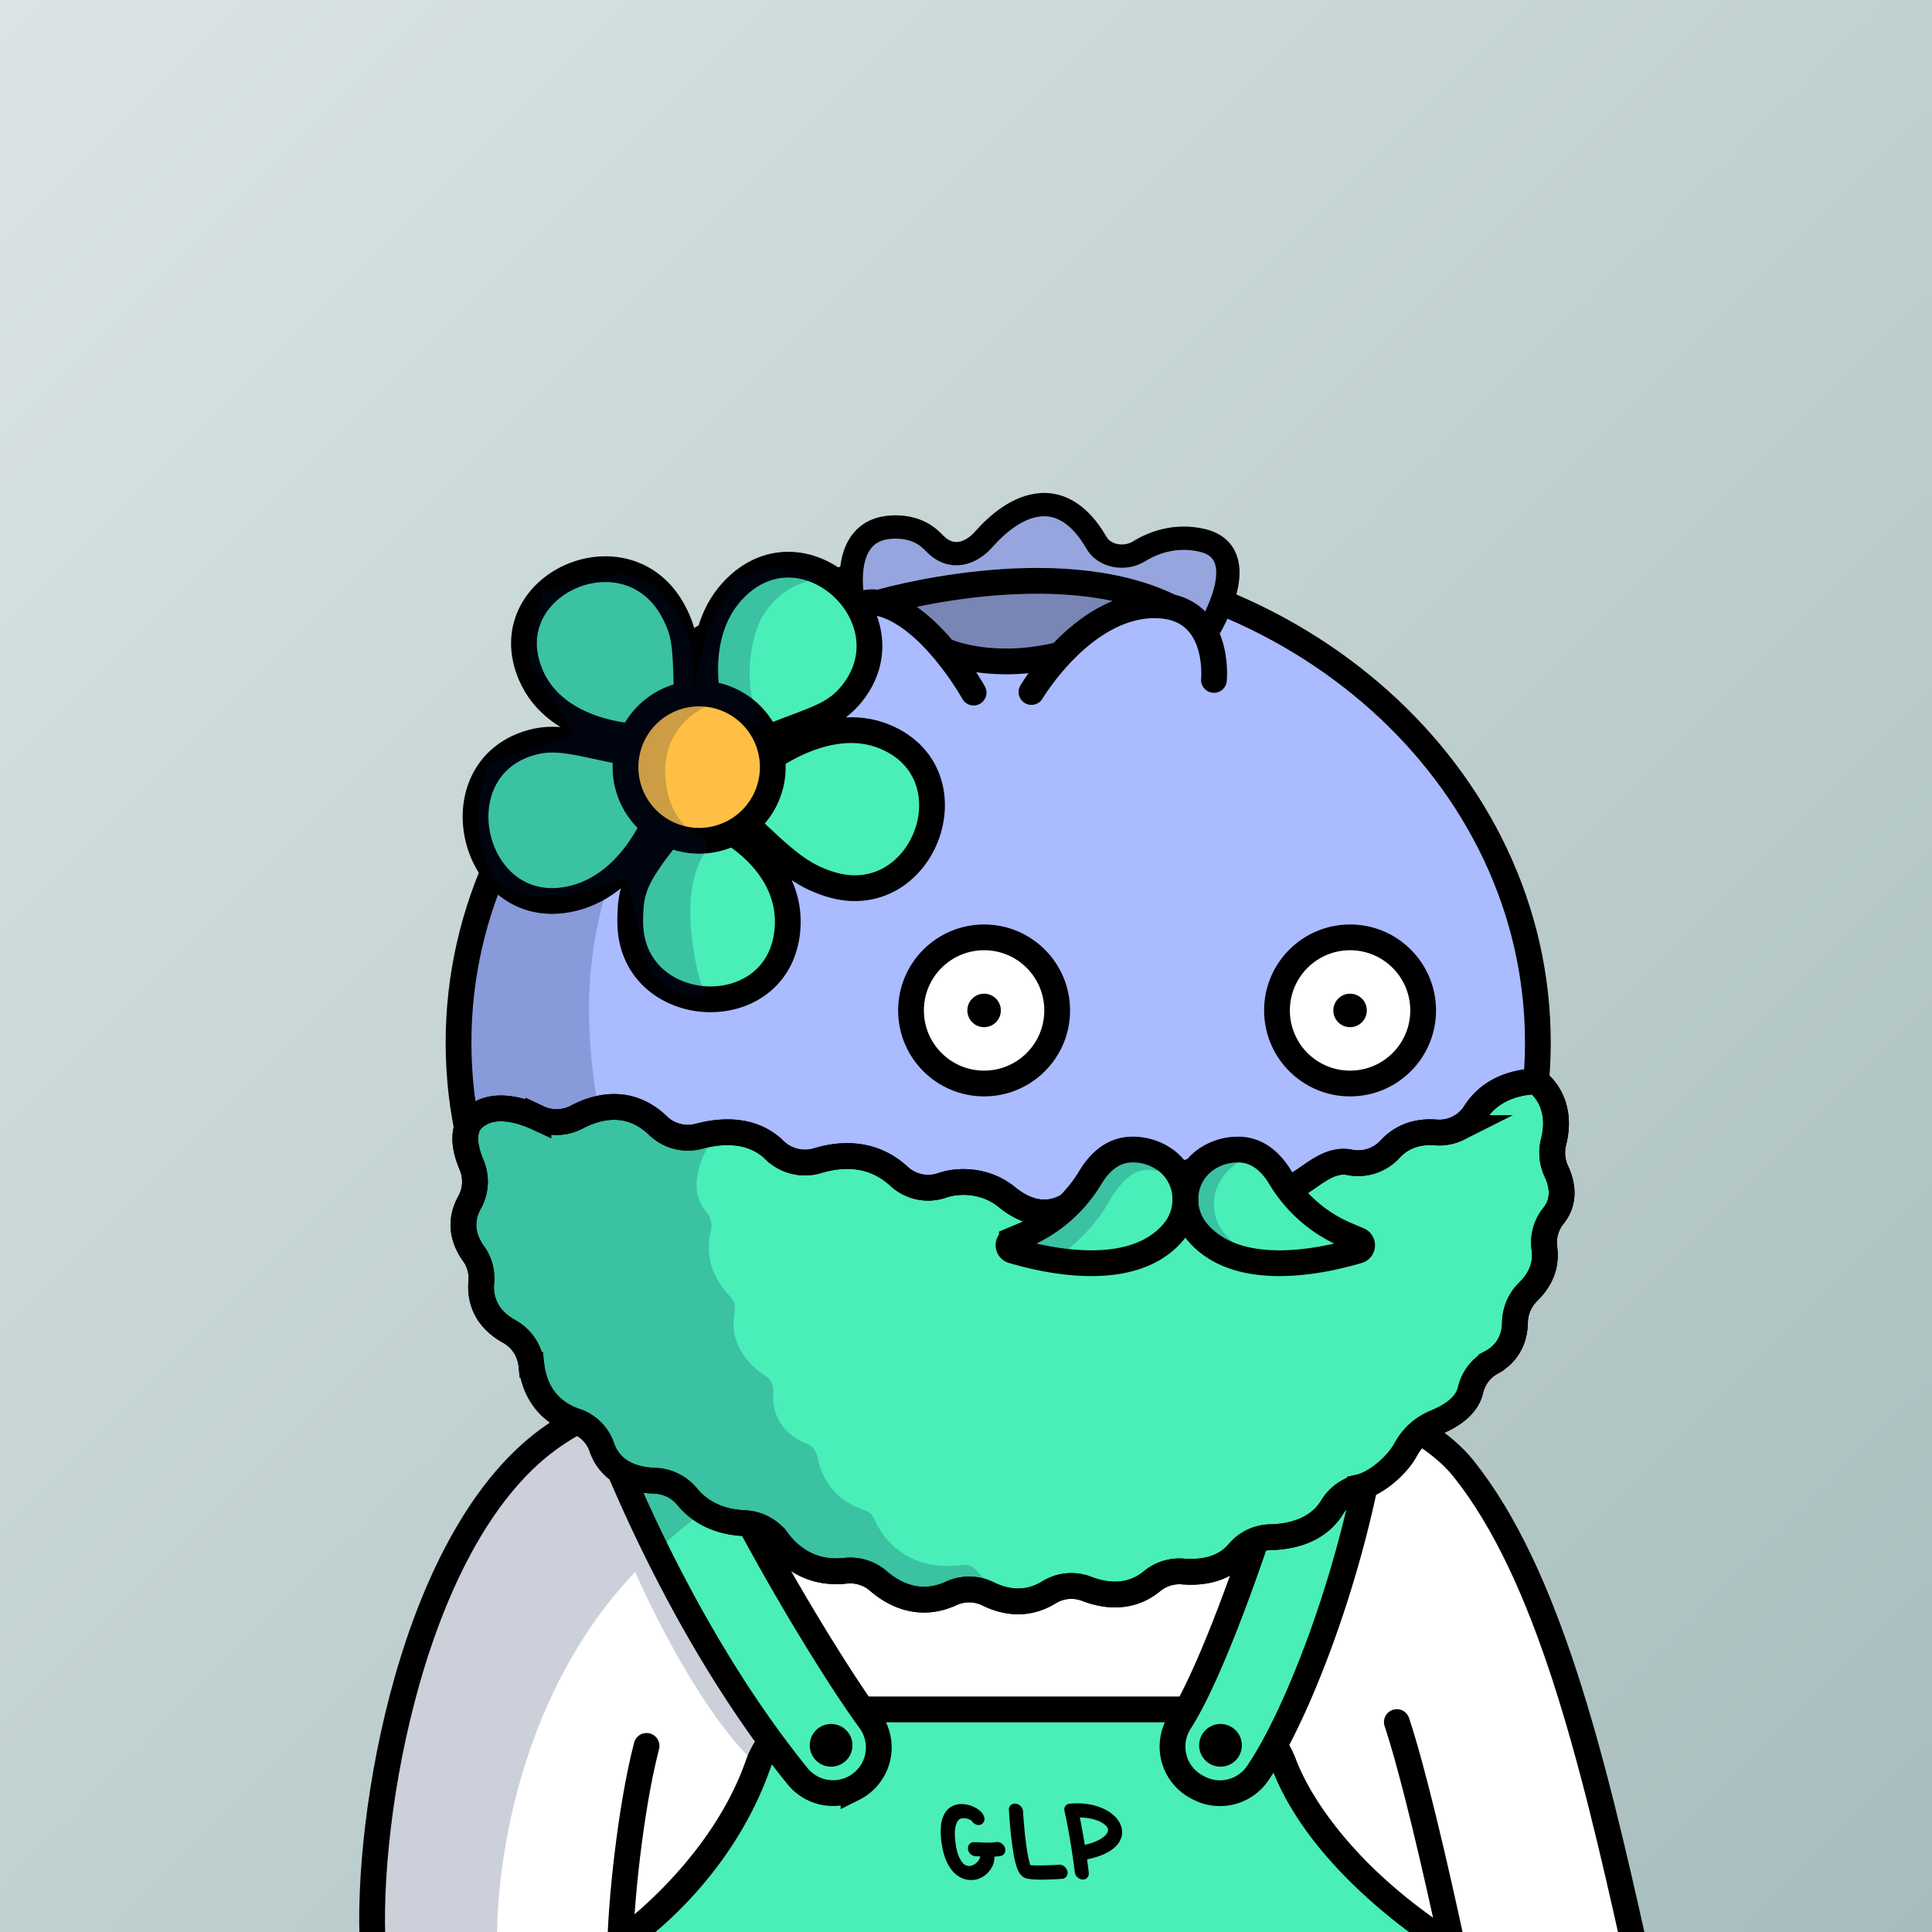 <svg
      xmlns="http://www.w3.org/2000/svg"
      preserveAspectRatio="xMidYMin meet"
      fill="none"
      viewBox="0 0 1500 1500"
    >
      <rect x="0" y="0" width="1500" height="1500" fill="#333333" stroke="none"/>
      <g>
      <path fill="url(#prefix__paint0_linear_53_28788)" d="M0 0h1500v1500H0z"/><defs><linearGradient id="prefix__paint0_linear_53_28788" x1="0" y1="0" x2="1500" y2="1500" gradientUnits="userSpaceOnUse"><stop stop-color="#DBE4E4"/><stop offset="1" stop-color="#A7BDBD"/></linearGradient></defs>
      <g clip-path="url(#prefix__clip0_53_28546)"><path d="M1263 1500H289.33l3.73-66.49 22.17-107.35L350 1210.5l64.5-87s17.71-5.24 49.5-22c0-15.48-3.27-11.17 5.5-3.5 9.18-4.83 18.47-7.58 29.94-13H503c6.96-3.29 10.74-4.62 18.5-8 64.69-28.13 216.5-36 216.5-36s154.86-8.26 305 43c6.21 2.12 35.41 17.63 41.5 20 145.5 76.5 178.5 396 178.5 396z" fill="#fff"/><path d="M1120.22 1500H492.75l63.3-66.84 42-80.49.34-.65L509 1201.57l-38-89.15-2.66-6.25-.73-1.69c-.002-.04-3.113-4.44-3.11-4.48l31-14 10-2.5 24.5-9 28.59 59.88v.08l86.22 157.7c.06.1.13.19.18.28l24.2 34.72h246.5l21-28.57 10-13.56 17.21-55.83 22.47-72.91v-.09l21.63-69.7 25-10.44 36.5 20.94-5.33 7.99-1.69 9.53-10.23 57.79-8.9 50.24-13.5 33.18-40.28 99.07-.9 2.21-1.4 3.44 52.71 77.83 70.33 54 4.43 3.39 5.48 4.33z" fill="#4AEEB9"/><path d="M468.001 1094c149.6-59.6 294-54.83 347.5-45-60.865 12.72-204.146 61.06-305.043 154.5L593.5 1345l-5.5 25.5c-40.4-37.2-77.581-111.33-94.871-150-95.084 99.83-110.861 243.43-106.627 304l-99.502-13c-1.6-110.8 39-247.5 59.5-302l39.501-52.5 15.5-20.5 66.5-42.5z" fill="#001647" fill-opacity=".2"/><path d="M780.324 1434.93c.215.68.279 1.39.189 2.09-.09.7-.333 1.38-.711 1.97a4.278 4.278 0 01-1.424 1.42c-.58.36-1.235.57-1.912.63-.757.12-1.502.2-2.246.27-.744.06-1.467.09-2.188.1.099 2.27-.294 4.53-1.151 6.63a19.416 19.416 0 01-9.795 10.12 17.29 17.29 0 01-7.084 1.5l-.41-.02c-2.76-.04-5.47-.74-7.908-2.03a21.42 21.42 0 01-6.727-5.66c-3.997-4.99-6.622-11.99-7.875-21-.726-4.47-.893-9-.499-13.51a24.64 24.64 0 012.899-9.57c.714-1.2 1.591-2.3 2.606-3.26.99-.94 2.112-1.74 3.331-2.35 1.077-.53 2.213-.94 3.384-1.2 1.232-.29 2.498-.41 3.762-.36 3.633 0 7.21.91 10.402 2.64 1.451.7 2.796 1.6 3.992 2.67a9.443 9.443 0 013.296 5.4c.137.67.122 1.37-.045 2.05-.167.67-.481 1.3-.92 1.83-.418.52-.949.94-1.553 1.22-.605.28-1.266.42-1.932.4a5.734 5.734 0 01-3.234-.99 7.929 7.929 0 01-2.388-2.52c-.482-.29-.981-.54-1.494-.76-.671-.28-1.362-.52-2.068-.7-.778-.2-1.575-.3-2.377-.32a6.71 6.71 0 00-2.432.39c-1.606.68-2.761 2.15-3.464 4.4-1.183 3.39-1.326 8.28-.43 14.68a37.867 37.867 0 002.337 9.78c.712 1.8 1.665 3.49 2.833 5.03a6.705 6.705 0 002.228 2.01c.884.49 1.867.78 2.876.84a8.833 8.833 0 003.568-.85 8.891 8.891 0 002.932-2.2 8.48 8.48 0 002.39-4.36c-.56-.02-1.119-.05-1.678-.08-.56-.03-1.109-.05-1.668-.08a6.018 6.018 0 01-4.084-1.63 6.088 6.088 0 01-2.118-3.92c-.1-.67-.056-1.35.13-2 .186-.64.51-1.25.948-1.76.422-.51.955-.92 1.559-1.19a4.407 4.407 0 011.925-.4l.09.01c.881-.01 1.731 0 2.541.02.81.02 1.598.08 2.387.12 1.998.1 3.886.2 5.799.18 2.246 0 4.489-.14 6.719-.42a5.77 5.77 0 014.167 1.16 6.41 6.41 0 012.525 3.58zM809.785 1459.36a102.9 102.9 0 01-5.583-.08c-1.508-.08-2.746-.14-3.711-.28-.964-.14-1.721-.21-2.266-.33-.545-.12-.942-.19-1.169-.25a7.588 7.588 0 01-2.101-.83 8.992 8.992 0 01-2.468-2.12 12.745 12.745 0 01-1.998-3.1c-.455-.98-.853-1.98-1.193-3a44.13 44.13 0 01-1.044-3.75 74.323 74.323 0 01-1.503-7.43c-.45-2.81-.894-5.96-1.331-9.46-.408-2.92-.731-5.76-.967-8.52l-.633-7.39c-.173-2.17-.295-3.94-.376-5.32-.082-1.38-.125-2.13-.139-2.24-.078-.67.004-1.35.239-1.98.235-.63.617-1.2 1.113-1.66a4.736 4.736 0 011.768-1.06c.659-.23 1.359-.3 2.051-.23 1.532.16 2.954.87 3.996 2a6.02 6.02 0 011.805 3.97c-.003.06.039.63.104 1.73.065 1.11.162 2.57.312 4.4.149 1.83.334 3.94.545 6.33.211 2.39.46 4.85.754 7.39.36 3.02.713 5.79 1.05 8.27.337 2.48.767 4.7 1.14 6.66.373 1.97.744 3.36 1.038 4.48.295 1.13.523 1.97.725 2.53 1.549.17 3.107.24 4.665.23 1.851.02 3.804.01 5.849-.04 2.045-.04 4.09-.1 6.127-.19s3.895-.21 5.604-.33a5.665 5.665 0 014.118 1.33 6.675 6.675 0 012.425 3.79 4.711 4.711 0 01-.708 3.97c-.381.55-.88 1-1.462 1.33-.582.32-1.23.51-1.896.55l-1.004.04-2.39.15-3.383.19c-1.265.05-2.609.1-4.011.11-.773.05-1.486.08-2.147.09l-1.945.05zM840.538 1459.28a6.535 6.535 0 01-4.065-1.79 5.791 5.791 0 01-1.988-3.91c-.954-7.66-2.111-15.6-3.47-23.82a472.115 472.115 0 00-4.511-23.63 4.549 4.549 0 01.676-3.91c.387-.54.89-.98 1.473-1.3a4.33 4.33 0 011.892-.53c4.573-.44 9.182-.35 13.733.28 4.108.57 8.118 1.7 11.918 3.36a32.179 32.179 0 019.085 5.94 19.763 19.763 0 015.451 8.77c.22 1.02.372 2.07.456 3.11.099 1.34-.025 2.69-.369 3.99a16.03 16.03 0 01-1.988 4.54 19.016 19.016 0 01-4.237 4.66c-4.718 3.86-11.585 6.72-20.602 8.57.224 1.74.448 3.47.693 5.19.245 1.71.441 3.41.597 5.1a4.758 4.758 0 01-1.029 3.77c-.412.51-.937.92-1.535 1.2-.597.27-1.25.41-1.908.39l-.272.02zm-2.187-48.16a467.926 467.926 0 013.85 21.21 45.103 45.103 0 009.535-3.09c1.84-.84 3.573-1.9 5.164-3.15a10.464 10.464 0 002.779-3.15 3.927 3.927 0 00.499-2.98 6.65 6.65 0 00-2.294-3.19 18.776 18.776 0 00-4.734-2.85 38.087 38.087 0 00-14.8-2.78l.001-.02zM1122.41 1495.71l-2.72 4-2.86 4.25h-17.5c-39.37-28.33-90.91-75.45-111.93-131.12a55.169 55.169 0 00-3.61-7.72c-.66-1.18-1.36-2.32-2.1-3.44l6.48-4.3.45-.3 9.73-6.46a75.56 75.56 0 017.76 15.16c11.29 29.89 43.29 78.46 107.78 124 2.74 2 5.58 3.98 8.52 5.93z" fill="#000"/><path d="M669.16 1327.18h252.95" stroke="#000" stroke-width="20" stroke-miterlimit="10"/><path d="M605.91 1358.65c-.44.57-.86 1.15-1.27 1.74a53.595 53.595 0 00-6.74 13.12c-23 65.59-68.45 109.28-89 126.49l-21.15 3-5.79-8.16c.12-.09 2.66-1.91 6.85-5.38 17.35-14.29 68.14-59.52 90.22-122.56a73.51 73.51 0 0111-20.38l8.06 6.15 1.88 1.43 5.94 4.55z" fill="#000"/><path d="M465.53 1102.37s54.7 154.47 153.72 276.69a35.46 35.46 0 0020.062 12.32c7.895 1.7 16.135.66 23.358-2.95a35.406 35.406 0 0011.903-9.66 35.46 35.46 0 006.988-29.11 35.456 35.456 0 00-6.221-14.01c-32.71-44.41-111.58-175.36-143.84-260.15M1010.94 1078.69c-26.5 97.87-68.13 216.54-94.92 258.09a35.487 35.487 0 00-4.498 28.38 35.485 35.485 0 0017.988 22.4l1.37.71c7.688 3.98 16.565 5 24.959 2.89a35.516 35.516 0 0020.611-14.37c31.17-45.55 77.27-163 92.71-277.8" stroke="#000" stroke-width="20" stroke-miterlimit="10"/><path d="M645.26 1371.64c9.157 0 16.58-7.42 16.58-16.58 0-9.16-7.423-16.58-16.58-16.58-9.157 0-16.58 7.42-16.58 16.58 0 9.16 7.423 16.58 16.58 16.58zM947.6 1371.64c9.157 0 16.58-7.42 16.58-16.58 0-9.16-7.423-16.58-16.58-16.58-9.157 0-16.58 7.42-16.58 16.58 0 9.16 7.423 16.58 16.58 16.58z" fill="#000"/><path d="M289.5 1512.5c-6-101.5 31-323.03 140.5-398 158.5-108.51 616.5-87 706.5 26 64.91 81.5 99.5 222.5 132.5 371M1084.5 1337c12.33 37 29.5 110.3 43.5 175.5m-646.5 0c.333-32.83 7.7-107.6 20.5-157" stroke="#000" stroke-width="20" stroke-linecap="round"/></g><defs><clipPath id="prefix__clip0_53_28546"><path fill="#fff" d="M0 0h1500v1500H0z"/></clipPath></defs>
      <g clip-path="url(#prefix__clip0_299_662)"><path d="M775 1185c231.41 0 419-168.12 419-375.5 0-207.383-187.59-375.5-419-375.5-231.407 0-419 168.117-419 375.5 0 207.38 187.593 375.5 419 375.5z" fill="#ABF"/><path d="M457.5 796c7.6 194 131.833 327.5 193 370l-130-55.5L438 1034l-57.5-89.5-27-106 11-104L394 662l45-82.5 83.5-69.5 109-54.182 28.5-1C569.452 513.314 451.119 633.132 457.5 796z" fill="#001647" fill-opacity=".2"/><path d="M775 1185c231.41 0 419-168.12 419-375.5 0-207.383-187.59-375.5-419-375.5-231.407 0-419 168.117-419 375.5 0 207.38 187.593 375.5 419 375.5z" stroke="#000" stroke-width="20"/></g><defs><clipPath id="prefix__clip0_299_662"><path fill="#fff" d="M0 0h1500v1500H0z"/></clipPath></defs>
      <g clip-path="url(#prefix__clip0_53_29421)"><path d="M914.5 1067.2a53.704 53.704 0 0049.612-33.15 53.7 53.7 0 00-39.136-73.217 53.701 53.701 0 00-55.126 22.834 53.696 53.696 0 00-4.962 50.383 53.569 53.569 0 0011.64 17.42 53.673 53.673 0 0017.422 11.64 53.676 53.676 0 0020.55 4.09z" fill="#fff" stroke="#000" stroke-width="20" stroke-miterlimit="10" stroke-linecap="round"/><path d="M764.05 841.24c31.336 0 56.74-25.404 56.74-56.74 0-31.337-25.404-56.74-56.74-56.74-31.337 0-56.74 25.403-56.74 56.74 0 31.336 25.403 56.74 56.74 56.74zM1048.19 841.24c31.34 0 56.74-25.404 56.74-56.74 0-31.337-25.4-56.74-56.74-56.74-31.34 0-56.74 25.403-56.74 56.74 0 31.336 25.4 56.74 56.74 56.74z" fill="#fff" stroke="#000" stroke-width="20" stroke-miterlimit="10"/><path d="M764.05 797.5c7.18 0 13-5.82 13-13s-5.82-13-13-13-13 5.82-13 13 5.82 13 13 13zM1048.19 797.5c7.18 0 13-5.82 13-13s-5.82-13-13-13-13 5.82-13 13 5.82 13 13 13z" fill="#000"/></g><defs><clipPath id="prefix__clip0_53_29421"><path fill="#fff" d="M0 0h1500v1500H0z"/></clipPath></defs>
      <g clip-path="url(#prefix__clip0_53_26932)"><path d="M447.622 867.389c15.29-8.12 40.61-15.39 63.47 6.76a33.285 33.285 0 0031.7 8c16.76-4.43 40.91-6.38 58.48 10.76a33.885 33.885 0 0033.5 8.24c17.27-5.22 42-7.38 63.2 12.11a33.3 33.3 0 0033.44 7.09c14.19-4.88 35.588-3.815 51.52 10.07C811 952 830.89 936.6 840.91 927.17c14-13.14 36.29-24.88 66.09-11.41 4.293 1.899-11.781.784-7.087.774a33.524 33.524 0 0013.619-2.925c14.32-6.29 37.75-11.94 60.15 3.23a33.376 33.376 0 0034.668 2c9.95-5.4 23.51-19.6 39.42-16.41a33.679 33.679 0 0017.06-.968 33.677 33.677 0 0014.38-9.212c7-7.64 18.31-14.45 35.72-13 5.99.455 11.99-.733 17.35-3.434a33.016 33.016 0 0013.08-11.896c7.25-11.41 21.15-23.19 47.32-24.45 0 0 21.85 14.24 13.5 47.19a34.058 34.058 0 002.18 22.77c4.23 9.05 7.4 22.51-2.2 34.45a33.045 33.045 0 00-6.18 11.917 33.093 33.093 0 00-.92 13.393c2.21 15.3-5.19 26.51-12.43 33.581a34.154 34.154 0 00-10.41 23.88c-.29 17.29-9.6 26.42-18.41 31.18a33.37 33.37 0 00-10.36 9.1c-2.77 3.73-4.74 8-5.77 12.53-3.65 15-20.18 22.04-27.56 25.24-7.38 3.2-16.18 8.7-22.9 21-6.72 12.3-22.93 26.06-35.43 28.91a34.029 34.029 0 00-21.49 15.54c-11.47 18.77-32.74 23-47.858 23.35-4.704.06-9.34 1.13-13.597 3.13a33.05 33.05 0 00-11.093 8.47c-12.12 14.56-30.74 16.05-43.55 15a33.336 33.336 0 00-23.89 7.64c-17.44 14.25-37.18 11-50.6 5.83a32.94 32.94 0 00-14.902-2.1c-5.063.46-9.95 2.09-14.278 4.76-18.33 11.34-35.85 7-47.47 1.2a33.313 33.313 0 00-14.338-3.37 33.43 33.43 0 00-14.392 3.13c-24.87 11.39-45 .12-56.4-9.75-3.478-3-7.534-5.24-11.918-6.61-4.383-1.36-9-1.8-13.562-1.3-27.45 3-44-11.51-52.84-23.4a33.495 33.495 0 00-25.5-13.54c-23.54-1-37.07-11.43-44.45-20.42a34.028 34.028 0 00-11.197-8.96 34.076 34.076 0 00-13.893-3.54c-26.87-1-37.3-14.44-41.29-25.93a32.354 32.354 0 00-7.698-12.45 32.25 32.25 0 00-12.402-7.76c-25.47-8.54-32.87-28.62-34.63-43.8a33.819 33.819 0 00-5.359-15.01 33.843 33.843 0 00-11.641-10.88c-20.25-11.11-22.89-27.54-21.85-38.711a32.438 32.438 0 00-6.08-21.85c-6.35-8.87-12.26-23.12-3.06-39.69a33.266 33.266 0 001.59-29.13c-5.08-12-8.66-27.83 2-36.83 14.47-12.27 35.52-6.23 49.81.41a33.369 33.369 0 0029.66-.65z" fill="#4AEEB9" stroke="#000" stroke-width="20" stroke-miterlimit="10"/><path d="M548.318 940.84c-15.419-17.547-3.699-44.055 5.182-56.34-5.5-1.834-17.4-5.5-21-5.5-4.5 0-18-3.5-26.5-9.5s-6-2-13-4-24.5-2.5-26.5-2.5-37 6.5-38.5 6.5-37.5-11.5-39-12c-1.2-.4-16.167 9.833-23.5 15V903c0 .8-.667 18-1 26.5l1 51.5 25 45.5 23.5 36 31.5 45 27.5 27 32 14.5 64.5 28.5 41 27.5 38.5 13 50 17h80.5c-7.927-1.83-16.163-9.58-21.477-15.83-2.583-3.03-6.567-4.61-10.516-4.09-40.652 5.43-61.301-18.35-68.509-35.4-1.446-3.42-4.297-6.11-7.838-7.23-24.761-7.8-34.1-27.41-36.492-41.24-.779-4.5-3.806-8.46-8.046-10.15-22.735-9.09-27.321-27.17-26.242-40.16.408-4.92-1.696-9.97-5.861-12.61-24.112-15.31-26.877-36.02-24.202-49.24.871-4.31-.146-8.97-3.199-12.13-18.059-18.687-18.677-38.469-15.182-51.173 1.41-5.125-.11-10.915-3.618-14.907z" fill="#001647" fill-opacity=".2"/><path d="M447.622 867.389c15.29-8.12 40.61-15.39 63.47 6.76a33.285 33.285 0 0031.7 8c16.76-4.43 40.91-6.38 58.48 10.76a33.885 33.885 0 0033.5 8.24c17.27-5.22 42-7.38 63.2 12.11a33.3 33.3 0 0033.44 7.09c14.19-4.88 35.588-3.815 51.52 10.07C811 952 830.89 936.6 840.91 927.17c14-13.14 36.29-24.88 66.09-11.41 4.293 1.899-11.781.784-7.087.774a33.524 33.524 0 0013.619-2.925c14.32-6.29 37.75-11.94 60.15 3.23a33.376 33.376 0 0034.668 2c9.95-5.4 23.51-19.6 39.42-16.41a33.679 33.679 0 0017.06-.968 33.677 33.677 0 0014.38-9.212c7-7.64 18.31-14.45 35.72-13 5.99.455 11.99-.733 17.35-3.434a33.016 33.016 0 0013.08-11.896c7.25-11.41 21.15-23.19 47.32-24.45 0 0 21.85 14.24 13.5 47.19a34.058 34.058 0 002.18 22.77c4.23 9.05 7.4 22.51-2.2 34.45a33.045 33.045 0 00-6.18 11.917 33.093 33.093 0 00-.92 13.393c2.21 15.3-5.19 26.51-12.43 33.581a34.154 34.154 0 00-10.41 23.88c-.29 17.29-9.6 26.42-18.41 31.18a33.37 33.37 0 00-10.36 9.1c-2.77 3.73-4.74 8-5.77 12.53-3.65 15-20.18 22.04-27.56 25.24-7.38 3.2-16.18 8.7-22.9 21-6.72 12.3-22.93 26.06-35.43 28.91a34.029 34.029 0 00-21.49 15.54c-11.47 18.77-32.74 23-47.858 23.35-4.704.06-9.34 1.13-13.597 3.13a33.05 33.05 0 00-11.093 8.47c-12.12 14.56-30.74 16.05-43.55 15a33.336 33.336 0 00-23.89 7.64c-17.44 14.25-37.18 11-50.6 5.83a32.94 32.94 0 00-14.902-2.1c-5.063.46-9.95 2.09-14.278 4.76-18.33 11.34-35.85 7-47.47 1.2a33.313 33.313 0 00-14.338-3.37 33.43 33.43 0 00-14.392 3.13c-24.87 11.39-45 .12-56.4-9.75-3.478-3-7.534-5.24-11.918-6.61-4.383-1.36-9-1.8-13.562-1.3-27.45 3-44-11.51-52.84-23.4a33.495 33.495 0 00-25.5-13.54c-23.54-1-37.07-11.43-44.45-20.42a34.028 34.028 0 00-11.197-8.96 34.076 34.076 0 00-13.893-3.54c-26.87-1-37.3-14.44-41.29-25.93a32.354 32.354 0 00-7.698-12.45 32.25 32.25 0 00-12.402-7.76c-25.47-8.54-32.87-28.62-34.63-43.8a33.819 33.819 0 00-5.359-15.01 33.843 33.843 0 00-11.641-10.88c-20.25-11.11-22.89-27.54-21.85-38.711a32.438 32.438 0 00-6.08-21.85c-6.35-8.87-12.26-23.12-3.06-39.69a33.266 33.266 0 001.59-29.13c-5.08-12-8.66-27.83 2-36.83 14.47-12.27 35.52-6.23 49.81.41a33.369 33.369 0 0029.66-.65z" stroke="#000" stroke-width="20" stroke-miterlimit="10"/><path d="M831.246 937.5l-39.5 26 14.5 12h25c5.5 0 24 3.5 35.5 4s12.5-4 18.5-4 13-7 15.5-8c2-.8 6.167-6.333 8-9l12-8.5c1.167 1.333 4.1 4 6.5 4 3 0 4 6 8 9.5s25.5 9.5 34 12c6.8 2 11.5.833 13 0h32.004c2.5 0 11 .5 11 0s8-2.5 12.5-2.5h10.5v-9.5c-2.5-2.5-8.1-7.9-10.5-9.5-3-2-8-6.5-12.5-10s-11-10-16-14c-4-3.2-6.34-5.667-7-6.5L991.246 912l-11.5-12-6.5-5-16-3-26 14-22.5 2.5-14.5-13.5h-15l-24 11-24 31.5z" fill="#4AEEB9"/><path d="M859.5 935.5c-10.8 18.8-29.833 34.833-38 40.5l-37.5-8.5 9-8.5 40.5-26c2.5-7.833 11.9-25.1 29.5-31.5 17.6-6.4 31.667 2.667 36.5 8-15.5-4.5-26.5 2.5-40 26zM943 941c-3.6-23.2 13.833-37 23-41l-8-5.5c-15.167 2.333-44 14.3-38 43.5s48.5 40.5 69 42.5c-13.833-3.5-42.4-16.3-46-39.5z" fill="#001647" fill-opacity=".2"/><path fill-rule="evenodd" clip-rule="evenodd" d="M961.269 902.528a33.46 33.46 0 00-17.707 4.912l-.01.006-.009.005c-14.538 8.847-17.706 28.866-6.497 42.398 12.86 15.528 33.801 20.971 56.716 20.901 15.068-.046 30.018-2.491 42.108-5.251a119.743 119.743 0 01-50.504-46.316c-6.043-9.968-13.81-16.654-24.021-16.654h-.038l-.038-.001zm.114-19.999a53.457 53.457 0 00-28.245 7.842c-25.453 15.496-30.102 49.772-11.494 72.236 18.52 22.363 46.96 28.22 72.179 28.143 25.457-.078 49.957-6.175 63.547-10.241l.01-.002c2.81-.845 5.3-2.536 7.11-4.844a14.256 14.256 0 003.04-8.053c.16-2.934-.58-5.845-2.14-8.337a14.273 14.273 0 00-6.54-5.592l-10.15-4.296c-.01-.004-.02-.008-.02-.012a99.747 99.747 0 01-46.16-40.47l-.01-.027-.02-.027c-7.492-12.37-20.548-26.303-41.107-26.32z" fill="#000"/><path d="M786.116 970.931c26.4 7.9 93.78 23.19 125.17-14.7 14.9-18 11-45.15-9-57.32a43.465 43.465 0 00-23.04-6.41c-15.4 0-25.82 10.32-32.59 21.5a109.784 109.784 0 01-50.81 44.54l-10.21 4.32a4.282 4.282 0 00-1.691 6.634 4.281 4.281 0 002.171 1.436z" stroke="#000" stroke-width="20" stroke-miterlimit="10" stroke-linecap="round"/></g><defs><clipPath id="prefix__clip0_53_26932"><path fill="#fff" d="M0 0h1500v1500H0z"/></clipPath></defs>
      <g clip-path="url(#prefix__clip0_53_25453)"><path d="M661.719 466.274s.681-50.314 11.211-50.049c10.531.266 30.241-4.165 30.241-4.165l31.003 15.989 25.638-5.424 28.99-24.747 27.071-1.791 27.883 14.121 15.446 18.681 23.411.145 50.96-13.954 24.276 23.68-19.232 52.574-44.507-21.369-17.618-6.041-23.175-7.036-28.049-1.943-32.388-.112-55.638 3.68-50.45 8.949-25.073-1.188z" fill="#97A5DE"/><path d="M718.506 479.214s19.322 40.453 64.014 34.31c44.692-6.143 83.522-32.583 83.522-32.583l10.406-17.065-81.463-14.775-84.096 14.041s-8.664 11.898 7.617 16.072z" fill="#7985B4"/><path d="M662.843 469.488s-13.534-58.554 30.087-60.287c15.493-.614 25.434 4.992 32.226 12.21 13.894 14.755 29.392 7.707 38.346-2.386 11.842-13.391 27.482-26.021 44.854-27.17 20.226-1.338 34.215 14.393 42.889 29.474 6.094 10.621 21.799 13.651 33.204 6.683 11.953-7.315 28.35-12.9 48.081-8.683 42.964 9.245 6.064 69.091 6.064 69.091" stroke="#000" stroke-width="18.1" stroke-miterlimit="10" stroke-linecap="round"/><path d="M630.048 507.636s25.276-45.068 51.452-39.634c40.502 8.395 74.399 69.733 74.399 69.733M800.818 537.27s38.761-65.501 93.251-67.301c54.49-1.801 48.429 57.93 48.429 57.93M682 468s137.209-40.275 226.408 2.982M736.796 506.5s35.103 14.655 86.489 1.675" stroke="#000" stroke-width="20" stroke-miterlimit="10" stroke-linecap="round"/><path d="M633.444 684.097l-56.674-35.609c65 69.011 27.083 111.342 0 123.88-78.641 22.469-92.284-37.113-89.275-69.713l17.554-48.65-31.597 30.092c-28.755 20.898-89.474 43.033-102.314-35.609-12.839-78.642 62.86-79.243 102.314-69.713l-24.073-12.539c-31.764-22.235-79.644-75.932-17.052-112.845 62.592-36.913 93.286 29.758 100.809 67.708l11.034 17.051v-17.051c10.866-47.646 47.044-127.893 104.821-67.708s-1.337 102.982-38.117 116.857h64.197c18.557-.501 54.066 11.937 47.646 65.702-6.419 53.764-62.19 54.5-89.273 48.147z" fill="#4AEEB9"/><path d="M550.448 546.877s-14.554-56.172 21.065-90.929c54.577-53.343 138.094 26.682 88.271 84.53-15.207 17.674-33.764 19.239-75.381 37.294M509.964 634.447s-19.921 54.587-68.831 63.876c-75.01 14.253-102.093-101.13-28.668-121.804 22.449-6.309 39.752 1.766 84.409 9.74M591.735 593.431s49.632-40.665 95.563-21.346c70.346 29.581 29.089 137.622-43.594 114.221-22.198-7.152-34.435-18.186-67.206-49.582M567.741 646.231s48.308 26.602 43.594 76.154c-7.233 75.973-122.667 68.801-122.025-7.513.201-23.312 2.478-33.413 32.56-70.216M492.721 571.754s-60.816-1.816-80.517-47.526c-30.223-70.065 74.428-116.979 110.579-49.773 11.034 20.533 9.028 31.346 10.924 76.675" stroke="#000" stroke-width="20" stroke-miterlimit="10"/><path d="M542.815 652.773a57.182 57.182 0 0052.823-35.296 57.17 57.17 0 00-12.394-62.309 57.174 57.174 0 00-62.309-12.394 57.187 57.187 0 00-25.66 21.058 57.18 57.18 0 007.111 72.194 57.173 57.173 0 0040.429 16.747z" fill="#FFBF44" stroke="#000" stroke-width="20" stroke-miterlimit="10"/><path d="M585 497c8-34.8 36-45.833 49-47-10.5-3.333-31.9-10-33.5-10-1.6 0-20.667 6.667-30 10L549 491l-10.5 45c.166-7.167.1-23.6-1.5-32-1.6-8.4-8.667-23.833-12-30.5L508.5 455l-26-10-24 5-37 9.5c-3.834 16.667-11.4 50.4-11 52 .4 1.6 23.833 40 35.5 59L379 593c-6.333 15.5-14.6 54.2 3 85 17.6 30.8 76.667 15.167 104 3.5 2 6.5 7.6 27.3 14 58.5s35.333 34.667 49 32.5c-2.833-2.667-9.3-16.7-12.5-51.5-3.2-34.8 7-55.167 12.5-61v-8.5c-10.167-2.333-30.9-15.6-32.5-50-1.6-34.4 24-51 37-55l39.5 19c-6-8.333-16-33.7-8-68.5z" fill="#001647" fill-opacity=".2"/></g><defs><clipPath id="prefix__clip0_53_25453"><path fill="#fff" d="M0 0h1500v1500H0z"/></clipPath></defs>
      
    </g>
    </svg>